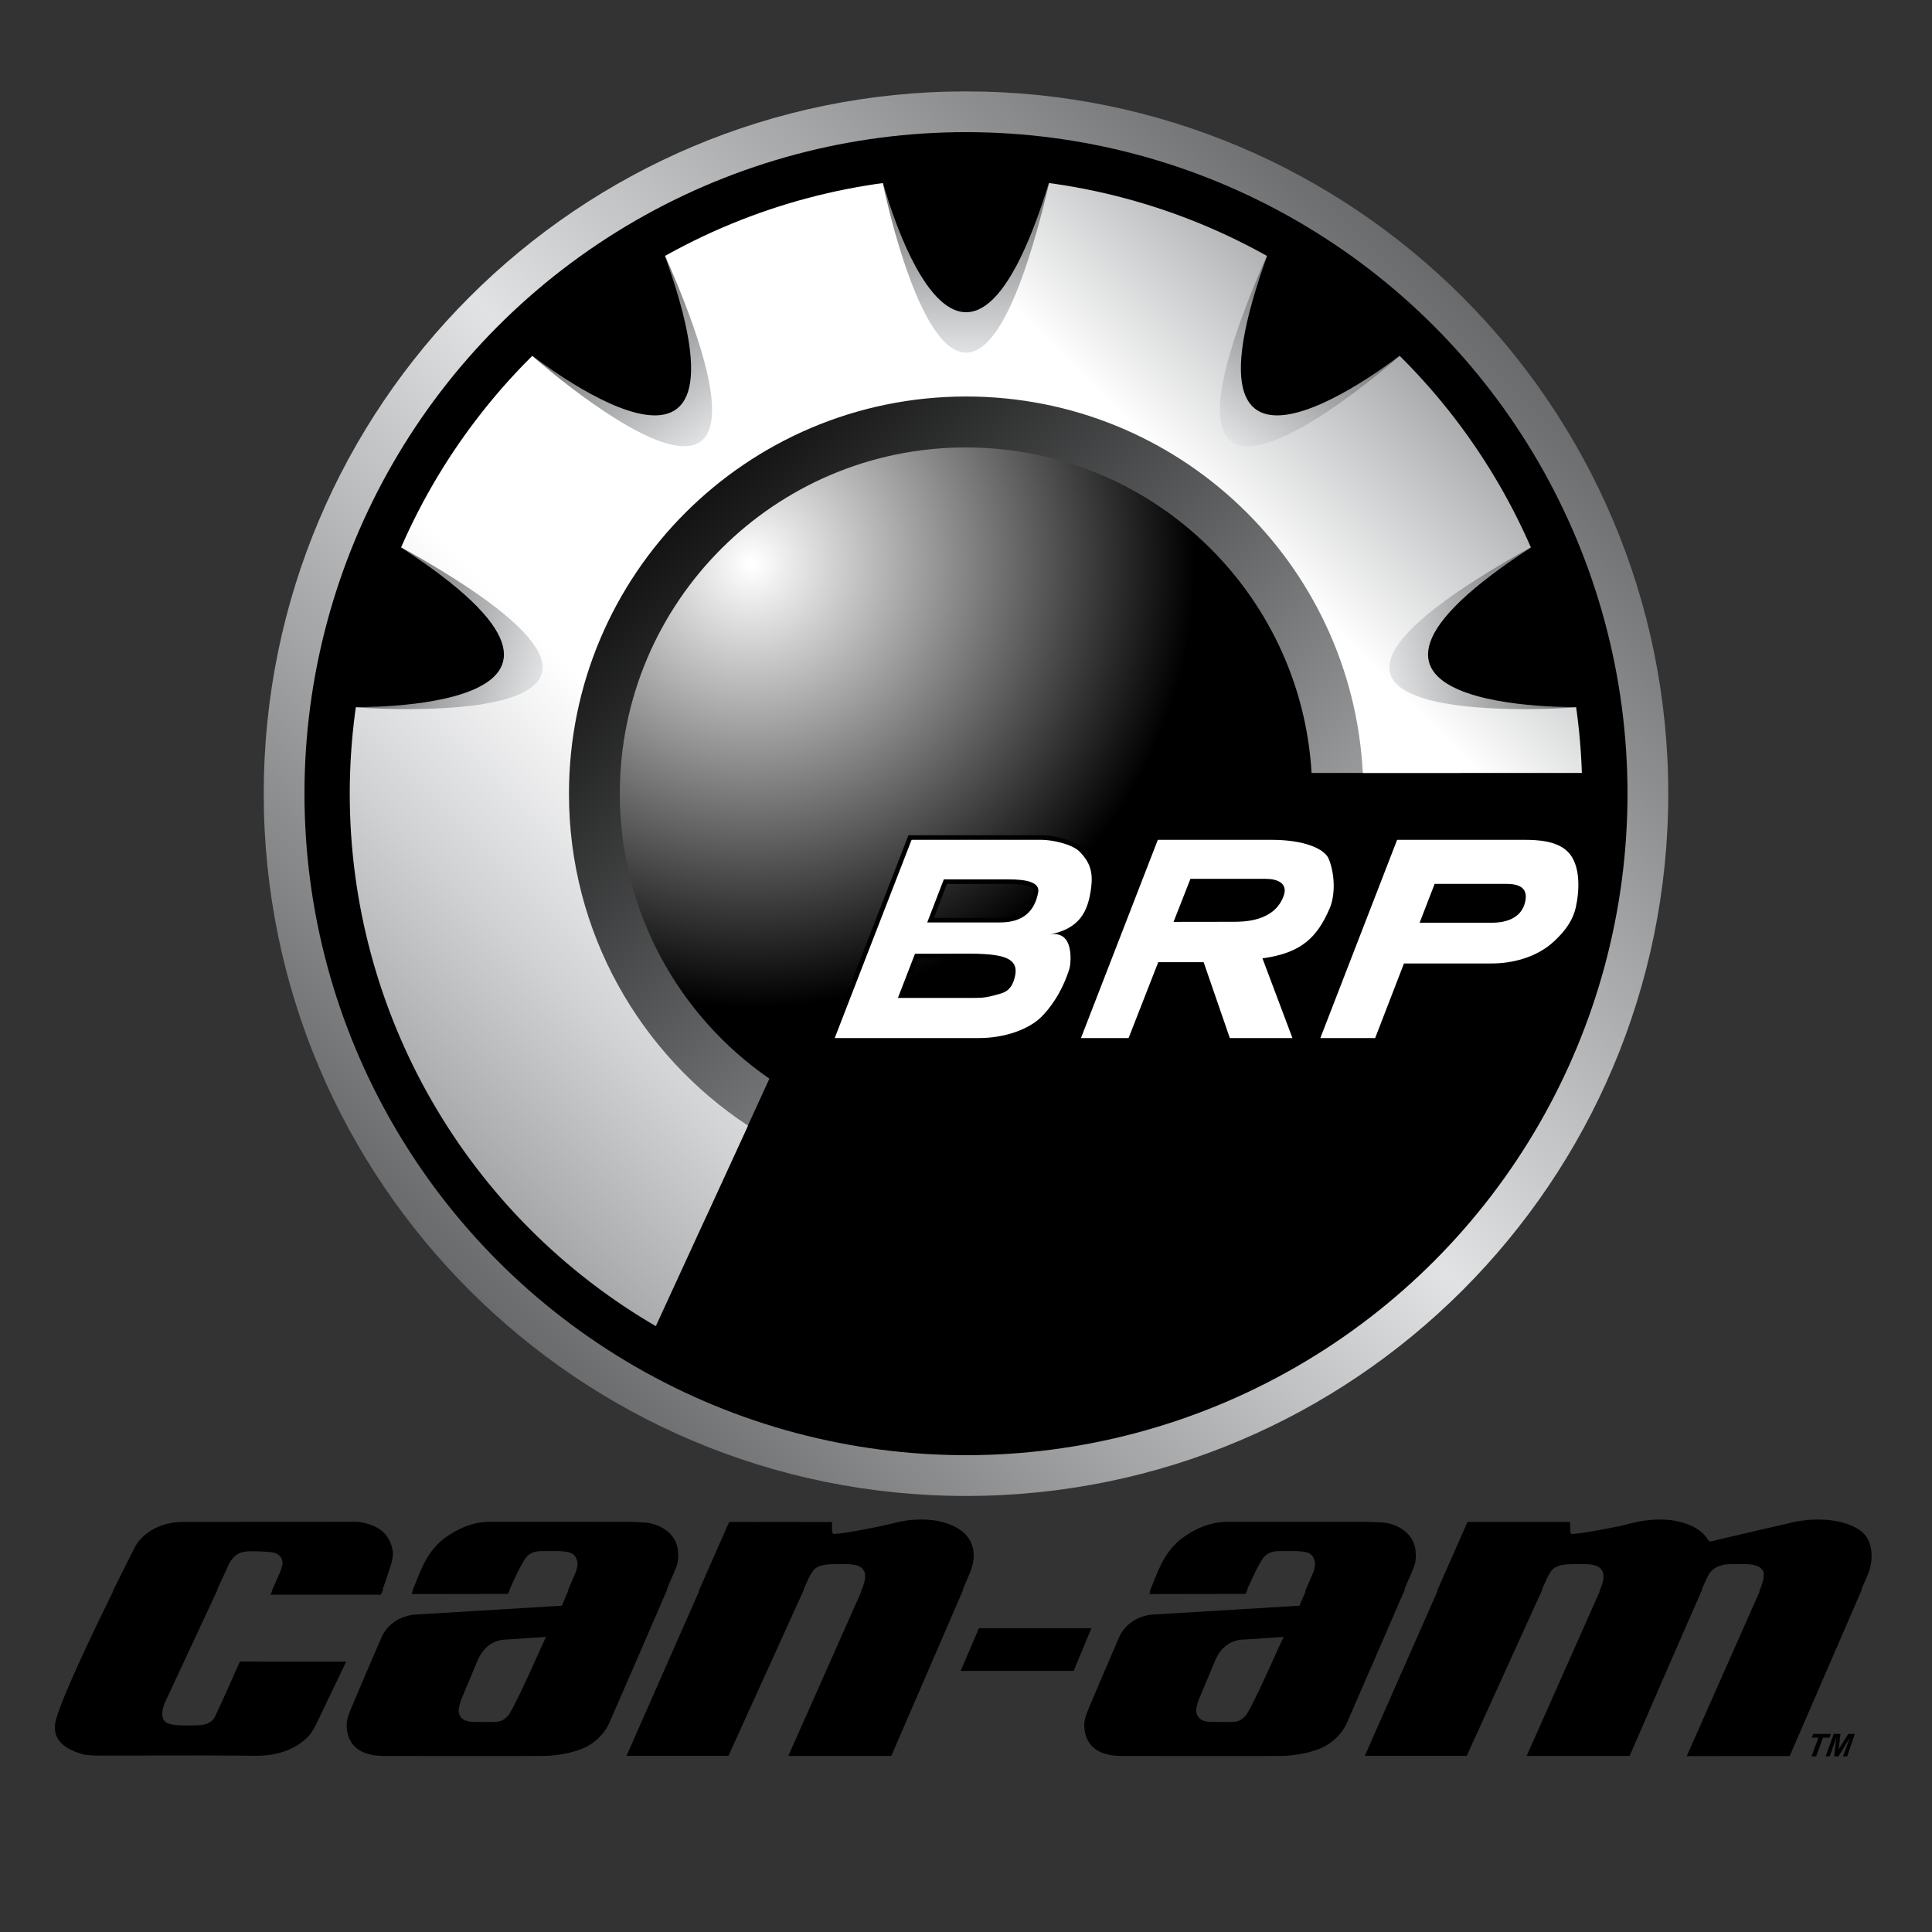 <?xml version="1.0" encoding="utf-8"?>
<!-- Generator: Adobe Illustrator 16.0.0, SVG Export Plug-In . SVG Version: 6.00 Build 0)  -->
<!DOCTYPE svg PUBLIC "-//W3C//DTD SVG 1.1//EN" "http://www.w3.org/Graphics/SVG/1.1/DTD/svg11.dtd">
<svg version="1.1" id="Layer_1" xmlns="http://www.w3.org/2000/svg" xmlns:xlink="http://www.w3.org/1999/xlink" x="0px" y="0px"
	 width="345px" height="345px" viewBox="0 0 345 345" enable-background="new 0 0 345 345" xml:space="preserve">
<rect x="0" y="0" width="345" height="345" fill="#333333" stroke="none"/>
<g>
	<g>
		
			<linearGradient id="SVGID_1_" gradientUnits="userSpaceOnUse" x1="208.928" y1="210.801" x2="386.274" y2="33.454" gradientTransform="matrix(1 0 0 1 -125.1 19.6)">
			<stop  offset="0" style="stop-color:#696A6C"/>
			<stop  offset="0.5" style="stop-color:#E1E2E3"/>
			<stop  offset="1" style="stop-color:#696A6C"/>
		</linearGradient>
		<path fill="url(#SVGID_1_)" d="M297.904,141.726c0,69.254-56.15,125.409-125.404,125.409
			c-69.256,0-125.404-56.155-125.404-125.409c0-69.261,56.149-125.403,125.402-125.403
			C241.754,16.323,297.904,72.466,297.904,141.726z"/>
		<circle cx="172.498" cy="141.725" r="118.129"/>
		
			<radialGradient id="SVGID_2_" cx="259.293" cy="81.041" r="79.248" gradientTransform="matrix(1 0 0 1 -125.1 19.6)" gradientUnits="userSpaceOnUse">
			<stop  offset="0.006" style="stop-color:#FFFFFF"/>
			<stop  offset="1" style="stop-color:#000000"/>
		</radialGradient>
		<path fill="url(#SVGID_2_)" d="M260.967,141.73c0,48.85-39.607,88.462-88.469,88.462c-48.86,0-88.468-39.612-88.468-88.462
			c0-48.862,39.606-88.47,88.468-88.47S260.967,92.869,260.967,141.73z"/>
		
			<linearGradient id="SVGID_3_" gradientUnits="userSpaceOnUse" x1="235.042" y1="59.567" x2="339.942" y2="164.468" gradientTransform="matrix(1 0 0 1 -125.1 19.6)">
			<stop  offset="0.006" style="stop-color:#000000"/>
			<stop  offset="1" style="stop-color:#A6A8AA"/>
		</linearGradient>
		<path fill="url(#SVGID_3_)" d="M234.211,138.026c-1.91-32.417-28.809-58.125-61.713-58.125c-34.149,0-61.818,27.683-61.818,61.83
			c0,21.096,10.575,39.738,26.712,50.888l-11.222,24.483c-25.285-15.572-42.141-43.509-42.141-75.374
			c0-48.863,39.606-88.471,88.468-88.471c47.623,0,86.453,37.628,88.388,84.767L234.211,138.026L234.211,138.026z"/>
		
			<linearGradient id="SVGID_4_" gradientUnits="userSpaceOnUse" x1="206.818" y1="188.098" x2="363.598" y2="31.319" gradientTransform="matrix(1 0 0 1 -125.1 19.6)">
			<stop  offset="0.006" style="stop-color:#A6A8AA"/>
			<stop  offset="0.157" style="stop-color:#D0D1D3"/>
			<stop  offset="0.348" style="stop-color:#FFFFFF"/>
			<stop  offset="0.803" style="stop-color:#FFFFFF"/>
			<stop  offset="1" style="stop-color:#A6A8AA"/>
		</linearGradient>
		<path fill="url(#SVGID_4_)" d="M116.768,237.561c-32.954-19.21-55.104-54.934-55.104-95.829
			c0-61.229,49.633-110.864,110.867-110.864c59.983,0,108.848,47.65,110.799,107.16h-39.971
			c-1.92-37.446-32.902-67.223-70.829-67.223c-39.177,0-70.929,31.754-70.929,70.927c0,24.783,12.715,46.589,31.97,59.279
			L116.768,237.561z"/>
		<g>
			<g>
				
					<linearGradient id="SVGID_5_" gradientUnits="userSpaceOnUse" x1="297.594" y1="43.38" x2="297.594" y2="11.265" gradientTransform="matrix(1 0 0 1 -125.1 19.6)">
					<stop  offset="0" style="stop-color:#E1E2E3"/>
					<stop  offset="1" style="stop-color:#696A6C"/>
				</linearGradient>
				<path fill="url(#SVGID_5_)" d="M187.533,31.911c-4.99-0.688-10.094-1.047-15.285-1.047c-5.016,0-9.951,0.333-14.793,0.978
					C157.456,31.842,171.272,101.856,187.533,31.911z"/>
				<path d="M187.533,31.911c-4.99-0.688-10.094-1.047-15.285-1.047c-5.016,0-9.951,0.333-14.793,0.978
					C157.456,31.842,171.272,85.612,187.533,31.911z"/>
			</g>
			<g>
				
					<linearGradient id="SVGID_6_" gradientUnits="userSpaceOnUse" x1="180.035" y1="215.35" x2="180.035" y2="183.236" gradientTransform="matrix(0.799 -0.602 0.602 0.799 -148.231 15.076)">
					<stop  offset="0" style="stop-color:#E1E2E3"/>
					<stop  offset="1" style="stop-color:#696A6C"/>
				</linearGradient>
				<path fill="url(#SVGID_6_)" d="M118.46,44.96c-4.405,2.453-8.701,5.238-12.839,8.359c-4.008,3.012-7.755,6.249-11.233,9.678
					C94.388,62.997,147.543,110.619,118.46,44.96z"/>
				<path d="M118.46,44.96c-4.405,2.453-8.701,5.238-12.839,8.359c-4.008,3.012-7.755,6.249-11.233,9.678
					C94.388,62.997,137.771,97.64,118.46,44.96z"/>
			</g>
			<g>
				
					<linearGradient id="SVGID_7_" gradientUnits="userSpaceOnUse" x1="-18.977" y1="282.696" x2="-18.977" y2="250.58" gradientTransform="matrix(0.273 -0.962 0.962 0.273 -170.07 24.934)">
					<stop  offset="0" style="stop-color:#E1E2E3"/>
					<stop  offset="1" style="stop-color:#696A6C"/>
				</linearGradient>
				<path fill="url(#SVGID_7_)" d="M70.95,97.343c-2.029,4.613-3.766,9.425-5.178,14.415c-1.37,4.823-2.39,9.665-3.094,14.501
					C62.678,126.258,133.806,132.059,70.95,97.343z"/>
				<path d="M70.95,97.343c-2.029,4.613-3.766,9.425-5.178,14.415c-1.37,4.823-2.39,9.665-3.094,14.501
					C62.678,126.258,118.173,127.627,70.95,97.343z"/>
			</g>
			<g>
				
					<linearGradient id="SVGID_8_" gradientUnits="userSpaceOnUse" x1="-317.781" y1="-159.463" x2="-317.781" y2="-191.577" gradientTransform="matrix(-0.799 -0.602 -0.602 0.799 -129.929 15.076)">
					<stop  offset="0" style="stop-color:#E1E2E3"/>
					<stop  offset="1" style="stop-color:#696A6C"/>
				</linearGradient>
				<path fill="url(#SVGID_8_)" d="M226.539,44.96c4.404,2.453,8.691,5.238,12.838,8.359c4.008,3.012,7.75,6.249,11.229,9.678
					C250.605,62.997,197.455,110.619,226.539,44.96z"/>
				<path d="M226.539,44.96c4.404,2.453,8.691,5.238,12.838,8.359c4.008,3.012,7.75,6.249,11.229,9.678
					C250.605,62.997,207.227,97.64,226.539,44.96z"/>
			</g>
			<g>
				
					<linearGradient id="SVGID_9_" gradientUnits="userSpaceOnUse" x1="-188.912" y1="-316.837" x2="-188.912" y2="-348.953" gradientTransform="matrix(-0.273 -0.962 -0.962 0.273 -108.088 24.934)">
					<stop  offset="0" style="stop-color:#E1E2E3"/>
					<stop  offset="1" style="stop-color:#696A6C"/>
				</linearGradient>
				<path fill="url(#SVGID_9_)" d="M274.049,97.343c2.029,4.613,3.76,9.425,5.172,14.415c1.377,4.823,2.395,9.665,3.1,14.501
					C282.32,126.258,211.182,132.059,274.049,97.343z"/>
				<path d="M274.049,97.343c2.029,4.613,3.76,9.425,5.172,14.415c1.377,4.823,2.395,9.665,3.1,14.501
					C282.32,126.258,226.818,127.627,274.049,97.343z"/>
			</g>
			<circle fill="none" stroke="#000000" stroke-width="1.636" cx="172.498" cy="141.725" r="110.861"/>
		</g>
	</g>
	<g>
		<path fill="none" stroke="#000000" stroke-width="1.636" d="M162.784,149.969h23.294c1.898,0.024,5.359,0.773,6.672,2.08
			c1.908,1.911,2.439,3.687,2.109,6.386c-0.561,4.504-2.123,7.381-7.461,8.464c4.629-0.939,3.777,5.408,3.59,6.024
			c-1.385,4.438-3.59,7.219-5.014,8.651c-2.197,2.19-6.467,3.795-11.141,3.795h-25.779L162.784,149.969z M164.482,178.2
			c0.46,0,8.795,0,9.256,0c1.773,0,2.408-0.035,4.904-0.759c1.07-0.31,2.209-0.94,2.656-3.366c0.791-4.306-5.488-3.766-13.922-3.766
			h-3.983l-3.05,7.891H164.482L164.482,178.2z M165.578,164.722h13.004c4.271,0,6.213-2.155,6.811-5.39
			c0.311-1.699-1.852-2.303-5.252-2.303h-11.6L165.578,164.722z"/>
		<path fill="none" stroke="#000000" stroke-width="1.636" d="M193.029,185.368l13.725-35.399h9.035c0.307,0,10.979,0,11.279,0
			c5.898,0,9.477,1.631,10.199,3.387c1.096,2.675,1.234,6.424,0.15,8.907c-2.174,4.999-4.906,7.921-11.98,8.867l5.357,14.238
			h-11.182l-4.676-13.547h-8.109l-5.295,13.547H193.029L193.029,185.368z M220.129,164.607c1.848,0,7.475,0.025,9.115-4.683
			c0.777-2.234-1.211-2.988-3.172-2.988H212.58l-3.02,7.686L220.129,164.607z"/>
		<path fill="none" stroke="#000000" stroke-width="1.636" d="M235.773,185.368l13.715-35.399h21.846c0.299,0,0.529,0,0.84,0
			c2.365,0,5.818,0.163,7.791,2.13c2.338,2.339,2.102,6.958,1.412,10.001c-0.422,1.86-1.572,4.02-4.268,6.348
			c-2.943,2.54-7.07,3.597-10.705,3.597c-0.766,0-1.605,0-2.453,0h-13.242l-5.146,13.326h-9.789V185.368z M266.461,164.77
			c1.674,0.007,5.309-0.386,5.943-3.973c0.547-3.092-2.594-2.963-3.98-2.963h-12.236l-2.682,6.934h12.955V164.77z"/>
	</g>
	<g>
		<path fill="#FFFFFF" d="M162.784,149.969h23.294c1.898,0.024,5.359,0.773,6.672,2.08c1.908,1.911,2.439,3.687,2.109,6.386
			c-0.561,4.504-2.123,7.381-7.461,8.464c4.629-0.939,3.777,5.408,3.59,6.024c-1.385,4.438-3.59,7.219-5.014,8.651
			c-2.197,2.19-6.467,3.795-11.141,3.795h-25.779L162.784,149.969z M164.482,178.2c0.46,0,8.795,0,9.256,0
			c1.773,0,2.408-0.035,4.904-0.759c1.07-0.31,2.209-0.94,2.656-3.366c0.791-4.306-5.488-3.766-13.922-3.766h-3.983l-3.05,7.891
			H164.482L164.482,178.2z M165.578,164.722h13.004c4.271,0,6.213-2.155,6.811-5.39c0.311-1.699-1.852-2.303-5.252-2.303h-11.6
			L165.578,164.722z"/>
		<path fill="#FFFFFF" d="M193.029,185.368l13.725-35.399h9.035c0.307,0,10.979,0,11.279,0c5.898,0,9.477,1.631,10.199,3.387
			c1.096,2.675,1.234,6.424,0.15,8.907c-2.174,4.999-4.906,7.921-11.98,8.867l5.357,14.238h-11.182l-4.676-13.547h-8.109
			l-5.295,13.547H193.029L193.029,185.368z M220.129,164.607c1.848,0,7.475,0.025,9.115-4.683c0.777-2.234-1.211-2.988-3.172-2.988
			H212.58l-3.02,7.686L220.129,164.607z"/>
		<path fill="#FFFFFF" d="M235.773,185.368l13.715-35.399h21.846c0.299,0,0.529,0,0.84,0c2.365,0,5.818,0.163,7.791,2.13
			c2.338,2.339,2.102,6.958,1.412,10.001c-0.422,1.86-1.572,4.02-4.268,6.348c-2.943,2.54-7.07,3.597-10.705,3.597
			c-0.766,0-1.605,0-2.453,0h-13.242l-5.146,13.326h-9.789V185.368z M266.461,164.77c1.674,0.007,5.309-0.386,5.943-3.973
			c0.547-3.092-2.594-2.963-3.98-2.963h-12.236l-2.682,6.934h12.955V164.77z"/>
	</g>
</g>
<path d="M20.384,283.793c-3.871,7.846-9.131,18.857-10.357,23.177c-0.205,0.708-0.275,1.37-0.214,1.964
	c0.065,0.664,0.3,1.278,0.703,1.838c1.384,1.896,4.417,2.525,4.764,2.589l0.47,0.048l0.453,0.033
	c0.138,0.014,0.356,0.033,0.758,0.054c15.119-0.04,25.014-0.027,28.644,0.035c5.204,0.075,8.142-2.104,9.427-3.412
	c0.021-0.023,0.439-0.506,0.632-0.812c0.256-0.395,0.68-1.167,0.68-1.167l5.467-11.411l-18.969-0.019l-0.193,0.418
	c-1.715,3.892-3.662,8.208-3.935,8.707l-0.169,0.376c-0.148,0.354-0.329,0.797-0.882,1.197c-0.808,0.566-1.302,0.713-3.977,0.709
	c-1.742-0.008-3.697-0.016-4.327-0.809c-0.593-0.735-0.507-2.014,0.24-3.601l9.282-19.915H20.384L20.384,283.793z M48.754,283.793
	l-0.434,0.977h19.692l0.192-0.427c0.067-0.147,0.144-0.333,0.229-0.547L48.754,283.793z M73.859,283.793l-0.348,0.861l17.186-0.028
	l0.388-0.833H73.859L73.859,283.793z M101.591,283.793l-1.258,2.941l-25.5,1.539c-5.275,0.115-6.718,4.131-6.736,4.174
	c-0.047,0.092-5.644,13.045-5.915,13.97l-0.136,0.495l-0.099,0.57l-0.028,0.323l-0.022,0.46c0.284,5.033,4.825,5.229,6.32,5.292
	l0.389,0.012l1.5-0.006c-0.012,0,24.513,0.042,27.154-0.008c2.506-0.046,5.964-0.675,8.05-1.969
	c2.394-1.489,3.344-3.531,3.583-4.129c0.367-0.832,6.96-15.974,10.272-23.657L101.591,283.793z M124.992,283.793l-13.118,29.755
	h18.202l13.516-29.755H124.992z M153.985,283.793l-13.213,29.763l18.394-0.007l12.868-29.755L153.985,283.793L153.985,283.793z
	 M205.565,283.793l-0.346,0.861l17.188-0.028l0.386-0.833H205.565L205.565,283.793z M233.302,283.793l-1.258,2.941l-25.5,1.539
	c-5.275,0.115-6.723,4.131-6.738,4.174c-0.044,0.092-5.642,13.045-5.918,13.97l-0.132,0.495l-0.106,0.57l-0.019,0.323l-0.024,0.46
	c0.281,5.033,4.828,5.229,6.319,5.292l0.388,0.012l1.508-0.006c-0.01,0,24.515,0.042,27.154-0.008
	c2.5-0.046,5.957-0.675,8.039-1.969c2.4-1.489,3.358-3.531,3.59-4.129c0.363-0.832,6.962-15.974,10.275-23.657L233.302,283.793z
	 M256.836,283.793l-13.119,29.755h18.203l13.521-29.755H256.836z M285.838,283.793c-1.729,3.884-13.219,29.763-13.219,29.763
	l18.39-0.007c0,0,9.842-22.681,12.969-29.753L285.838,283.793z M314.397,283.793l-13.196,29.798l18.382-0.012l12.911-29.786H314.397
	z M97.189,292.326l0.319-0.027l-0.713,1.528c0.004-0.015-5.19,11.758-6.149,12.647c-1.125,1.06-1.476,1.056-4.234,1.026
	l-1.802-0.017c-1.023,0-1.772-0.251-2.22-0.741c-0.449-0.502-0.495-1.129-0.495-1.373c0,0,0.036-0.336,0.075-0.558
	c0.041-0.232,0.32-1.123,0.329-1.174c0.101-0.234,0.585-1.371,3.083-7.356l0.142-0.278c1.441-2.9,3.98-3.165,4.271-3.186
	L97.189,292.326z M228.899,292.326l0.322-0.027l-0.719,1.528c0.004-0.015-5.195,11.758-6.15,12.647
	c-1.123,1.06-1.475,1.056-4.236,1.026l-1.797-0.017c-1.024,0-1.773-0.251-2.215-0.741c-0.449-0.502-0.502-1.129-0.502-1.373
	l0.072-0.558c0.042-0.232,0.324-1.123,0.338-1.174l3.082-7.356l0.143-0.278c1.434-2.9,3.975-3.165,4.257-3.186L228.899,292.326z
	 M174.806,290.759l-3.262,7.619h20.174l3.174-7.619H174.806z M324.313,313.637h-0.823l1.229-3.339h-1.182l0.246-0.667h3.161
	l-0.245,0.667h-1.164L324.313,313.637z M328.305,313.637h-0.782l0.386-3.349l-1.166,3.349h-0.743l1.461-4.007h1.192l-0.32,2.749
	l1.706-2.749h1.175l-1.361,4.007h-0.747l1.224-3.317L328.305,313.637"/>
<path d="M38.629,284.168l1.714-3.674l0.305-0.703c0.116-0.297,0.722-1.754,2.022-2.402c0.775-0.385,1.968-0.422,3.642-0.354
	c2.78,0.122,3.149,0.21,3.866,1.097c0.154,0.179,0.28,0.705,0.28,0.919c-0.004,0.034,0.038,0.309-0.282,1.276
	c-0.081,0.229-0.233,0.555-0.233,0.555s-0.42,1.028-1.427,3.257l-0.012,0.028h19.679c0.558-1.416,1.409-4.05,1.688-4.918
	l0.113-0.504l0.133-0.658l0.063-0.744c-0.436-4.071-3.523-5.108-5.808-5.536l-0.917-0.07l-1.667,0.015l-29.412,0.019
	c-6.249,0.229-8.25,4.396-8.33,4.569c-0.669,1.325-2.146,4.246-3.913,7.828L38.629,284.168L38.629,284.168z M90.835,284.168
	l1.68-3.6l0.632-1.17c0.068-0.137,0.294-0.523,0.369-0.652c0.408-0.705,0.901-1.325,2.068-1.653c0.01,0.003,0.52-0.104,1.153-0.106
	l2.076-0.006c2.387,0,3.462,0.151,3.961,1.07c0.243,0.436,0.358,0.835,0.358,1.227c0,0-0.021,0.402-0.168,0.972
	c-0.143,0.551-0.279,0.78-0.279,0.78l-1.344,3.14h17.577c1.09-2.524,1.825-4.25,1.863-4.386c0.133-0.387,0.229-0.697,0.254-0.869
	c0.024-0.178-0.014,0.049,0.067-0.604l0.02-0.41l-0.053-0.998c-0.349-3.463-3.766-4.903-5.978-5.035l-1.946-0.09l-0.992-0.024
	H87.401c-2.75,0-5.622,1.083-8.309,3.144c-3.166,2.648-3.951,5.597-5.484,9.272L90.835,284.168L90.835,284.168z M143.342,284.168
	l1.132-2.484c0.066-0.137,0.237-0.457,0.604-1.015c0.438-0.687,1.265-1.383,4.025-1.358l0.853-0.006
	c1.558-0.016,3.317-0.044,4.051,0.836c0.369,0.441,0.522,0.725,0.479,1.606c-0.021,0.409-0.234,1.198-0.534,1.938l-0.216,0.481
	h18.048l1.233-2.856c0.307-0.685,1.014-2.453,0.842-4.113c-0.19-1.836-1.129-3.271-2.801-4.266
	c-4.568-2.721-10.658-1.17-11.334-0.979l-0.513,0.122l-2.094,0.49c-5.489,1.119-7.276,1.312-8.119,1.353
	c-0.183,0.006-0.218-0.028-0.315-0.136l-0.105-0.389l-0.008-1.604l-18.36-0.019l-5.467,12.396h18.6V284.168z M222.543,284.168
	l1.671-3.6l0.631-1.17l0.381-0.652c0.407-0.705,0.898-1.325,2.067-1.653c0.006,0.003,0.522-0.104,1.153-0.106l2.082-0.006
	c2.38,0,3.457,0.151,3.959,1.07c0.238,0.436,0.352,0.835,0.352,1.227c0,0-0.02,0.402-0.162,0.972
	c-0.143,0.551-0.281,0.78-0.281,0.78l-1.345,3.14h17.577c1.09-2.524,1.825-4.25,1.864-4.386c0.134-0.387,0.223-0.697,0.25-0.869
	l0.064-0.604l0.023-0.41l-0.051-0.998c-0.357-3.463-3.769-4.903-5.979-5.035l-1.952-0.09l-0.989-0.024h-24.754
	c-2.75,0-5.617,1.083-8.307,3.144c-3.134,2.629-3.977,5.621-5.484,9.272L222.543,284.168L222.543,284.168z M275.188,284.168
	l1.131-2.484l0.595-1.017c0.438-0.685,1.276-1.381,4.034-1.356l0.854-0.006c1.552-0.016,3.313-0.043,4.051,0.836
	c0.367,0.441,0.521,0.725,0.479,1.606c-0.012,0.409-0.235,1.206-0.525,1.938c0,0-0.078,0.168-0.218,0.484l18.14-0.002
	c0.413-0.934,0.71-1.594,0.852-1.896l0.484-1.002c0.763-1.352,2.185-1.998,4.348-1.971l0.836,0.004
	c1.56-0.004,3.365-0.072,4.232,0.776c0.456,0.444,0.499,0.72,0.467,1.286c-0.028,0.531-0.049,0.738-0.438,1.908l-0.339,0.846
	l-0.023,0.048h18.099l1.296-2.992c0.389-0.87,0.742-2.319,0.66-3.694c-0.06-1.121-0.32-3.195-2.445-4.461
	c-4.662-2.771-11.199-1.279-11.479-1.213l-13.419,3.117c-0.377,0.125-1.137,0.332-1.647,0.314c-0.066-0.106-0.18-0.26-0.396-0.522
	l-0.242-0.349c-0.462-0.575-1.021-1.053-1.659-1.436c-4.546-2.703-10.654-1.17-11.338-0.984l-2.245,0.557
	c-5.149,1.046-7.36,1.336-8.313,1.4c-0.286,0.019-0.411,0.027-0.508-0.073c-0.104-0.104-0.104-0.427-0.104-0.427l-0.031-1.629
	l-18.322-0.006l-5.466,12.396h18.602"/>
</svg>

